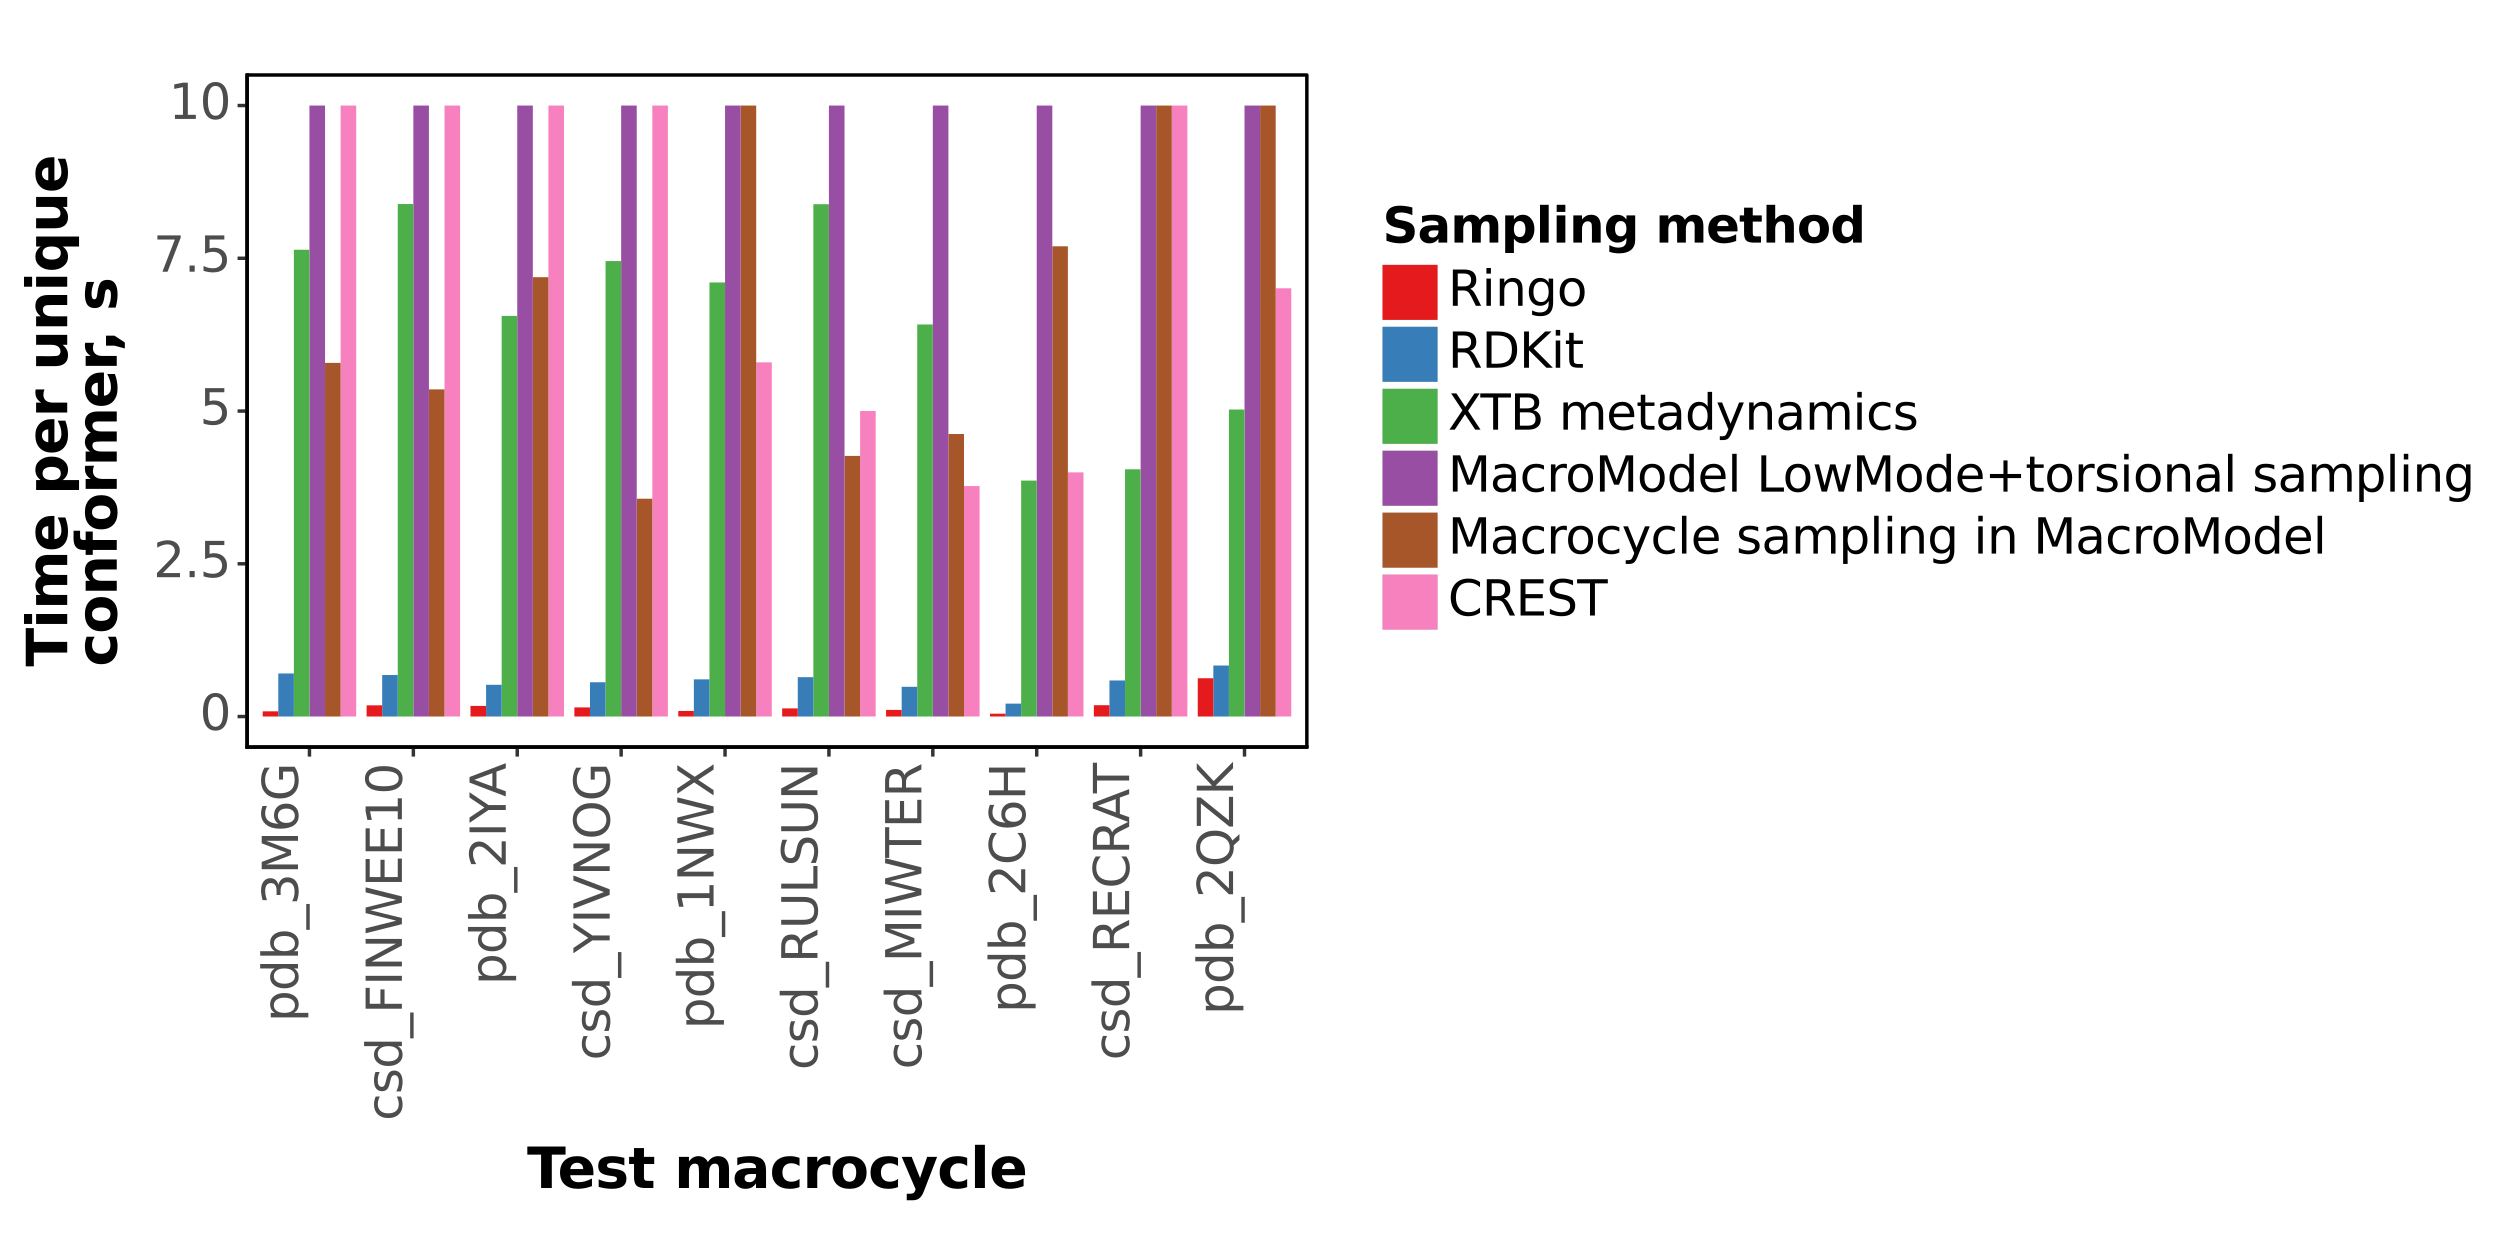 <?xml version="1.0" encoding="utf-8" standalone="no"?>
<!DOCTYPE svg PUBLIC "-//W3C//DTD SVG 1.1//EN"
  "http://www.w3.org/Graphics/SVG/1.1/DTD/svg11.dtd">
<svg xmlns:xlink="http://www.w3.org/1999/xlink" width="720pt" height="360pt" viewBox="0 0 720 360" xmlns="http://www.w3.org/2000/svg" version="1.1">
 <rect x="0" y="0" width="720" height="360" fill="#808080" stroke="none"/>
 <defs>
  <style type="text/css">*{stroke-linejoin: round; stroke-linecap: butt}</style>
 </defs>
 <g id="figure_1">
  <g id="patch_1">
   <path d="M 0 360 
L 720 360 
L 720 0 
L 0 0 
z
" style="fill: #ffffff; stroke: #ffffff; stroke-linejoin: miter"/>
  </g>
  <g id="axes_1">
   <g id="patch_2">
    <path d="M 71.169 215.155 
L 376.374 215.155 
L 376.374 21.6 
L 71.169 21.6 
z
" style="fill: #ffffff; stroke: #000000; stroke-linejoin: miter"/>
   </g>
   <g id="matplotlib.axis_1">
    <g id="xtick_1">
     <g id="line2d_1">
      <path d="M 89.122 215.155 
" style="fill: none; stroke: #000000; stroke-width: 1.5"/>
      <defs>
       <path id="mc07965f8c6" d="M 0 0 
L 0 2.75 
" style="stroke: #333333"/>
      </defs>
      <g>
       <use xlink:href="#mc07965f8c6" x="89.122" y="215.155" style="stroke: #333333"/>
      </g>
     </g>
     <g id="text_1">
      <!-- pdb_3M6G -->
      <g style="fill: #4d4d4d" transform="translate(85.821 294.311) rotate(-90) scale(0.14 -0.14)">
       <defs>
        <path id="DejaVuSans-70" d="M 1159 525 
L 1159 -1331 
L 581 -1331 
L 581 3500 
L 1159 3500 
L 1159 2969 
Q 1341 3281 1617 3432 
Q 1894 3584 2278 3584 
Q 2916 3584 3314 3078 
Q 3713 2572 3713 1747 
Q 3713 922 3314 415 
Q 2916 -91 2278 -91 
Q 1894 -91 1617 61 
Q 1341 213 1159 525 
z
M 3116 1747 
Q 3116 2381 2855 2742 
Q 2594 3103 2138 3103 
Q 1681 3103 1420 2742 
Q 1159 2381 1159 1747 
Q 1159 1113 1420 752 
Q 1681 391 2138 391 
Q 2594 391 2855 752 
Q 3116 1113 3116 1747 
z
" transform="scale(0.016)"/>
        <path id="DejaVuSans-64" d="M 2906 2969 
L 2906 4863 
L 3481 4863 
L 3481 0 
L 2906 0 
L 2906 525 
Q 2725 213 2448 61 
Q 2172 -91 1784 -91 
Q 1150 -91 751 415 
Q 353 922 353 1747 
Q 353 2572 751 3078 
Q 1150 3584 1784 3584 
Q 2172 3584 2448 3432 
Q 2725 3281 2906 2969 
z
M 947 1747 
Q 947 1113 1208 752 
Q 1469 391 1925 391 
Q 2381 391 2643 752 
Q 2906 1113 2906 1747 
Q 2906 2381 2643 2742 
Q 2381 3103 1925 3103 
Q 1469 3103 1208 2742 
Q 947 2381 947 1747 
z
" transform="scale(0.016)"/>
        <path id="DejaVuSans-62" d="M 3116 1747 
Q 3116 2381 2855 2742 
Q 2594 3103 2138 3103 
Q 1681 3103 1420 2742 
Q 1159 2381 1159 1747 
Q 1159 1113 1420 752 
Q 1681 391 2138 391 
Q 2594 391 2855 752 
Q 3116 1113 3116 1747 
z
M 1159 2969 
Q 1341 3281 1617 3432 
Q 1894 3584 2278 3584 
Q 2916 3584 3314 3078 
Q 3713 2572 3713 1747 
Q 3713 922 3314 415 
Q 2916 -91 2278 -91 
Q 1894 -91 1617 61 
Q 1341 213 1159 525 
L 1159 0 
L 581 0 
L 581 4863 
L 1159 4863 
L 1159 2969 
z
" transform="scale(0.016)"/>
        <path id="DejaVuSans-5f" d="M 3263 -1063 
L 3263 -1509 
L -63 -1509 
L -63 -1063 
L 3263 -1063 
z
" transform="scale(0.016)"/>
        <path id="DejaVuSans-33" d="M 2597 2516 
Q 3050 2419 3304 2112 
Q 3559 1806 3559 1356 
Q 3559 666 3084 287 
Q 2609 -91 1734 -91 
Q 1441 -91 1130 -33 
Q 819 25 488 141 
L 488 750 
Q 750 597 1062 519 
Q 1375 441 1716 441 
Q 2309 441 2620 675 
Q 2931 909 2931 1356 
Q 2931 1769 2642 2001 
Q 2353 2234 1838 2234 
L 1294 2234 
L 1294 2753 
L 1863 2753 
Q 2328 2753 2575 2939 
Q 2822 3125 2822 3475 
Q 2822 3834 2567 4026 
Q 2313 4219 1838 4219 
Q 1578 4219 1281 4162 
Q 984 4106 628 3988 
L 628 4550 
Q 988 4650 1302 4700 
Q 1616 4750 1894 4750 
Q 2613 4750 3031 4423 
Q 3450 4097 3450 3541 
Q 3450 3153 3228 2886 
Q 3006 2619 2597 2516 
z
" transform="scale(0.016)"/>
        <path id="DejaVuSans-4d" d="M 628 4666 
L 1569 4666 
L 2759 1491 
L 3956 4666 
L 4897 4666 
L 4897 0 
L 4281 0 
L 4281 4097 
L 3078 897 
L 2444 897 
L 1241 4097 
L 1241 0 
L 628 0 
L 628 4666 
z
" transform="scale(0.016)"/>
        <path id="DejaVuSans-36" d="M 2113 2584 
Q 1688 2584 1439 2293 
Q 1191 2003 1191 1497 
Q 1191 994 1439 701 
Q 1688 409 2113 409 
Q 2538 409 2786 701 
Q 3034 994 3034 1497 
Q 3034 2003 2786 2293 
Q 2538 2584 2113 2584 
z
M 3366 4563 
L 3366 3988 
Q 3128 4100 2886 4159 
Q 2644 4219 2406 4219 
Q 1781 4219 1451 3797 
Q 1122 3375 1075 2522 
Q 1259 2794 1537 2939 
Q 1816 3084 2150 3084 
Q 2853 3084 3261 2657 
Q 3669 2231 3669 1497 
Q 3669 778 3244 343 
Q 2819 -91 2113 -91 
Q 1303 -91 875 529 
Q 447 1150 447 2328 
Q 447 3434 972 4092 
Q 1497 4750 2381 4750 
Q 2619 4750 2861 4703 
Q 3103 4656 3366 4563 
z
" transform="scale(0.016)"/>
        <path id="DejaVuSans-47" d="M 3809 666 
L 3809 1919 
L 2778 1919 
L 2778 2438 
L 4434 2438 
L 4434 434 
Q 4069 175 3628 42 
Q 3188 -91 2688 -91 
Q 1594 -91 976 548 
Q 359 1188 359 2328 
Q 359 3472 976 4111 
Q 1594 4750 2688 4750 
Q 3144 4750 3555 4637 
Q 3966 4525 4313 4306 
L 4313 3634 
Q 3963 3931 3569 4081 
Q 3175 4231 2741 4231 
Q 1884 4231 1454 3753 
Q 1025 3275 1025 2328 
Q 1025 1384 1454 906 
Q 1884 428 2741 428 
Q 3075 428 3337 486 
Q 3600 544 3809 666 
z
" transform="scale(0.016)"/>
       </defs>
       <use xlink:href="#DejaVuSans-70"/>
       <use xlink:href="#DejaVuSans-64" x="63.477"/>
       <use xlink:href="#DejaVuSans-62" x="126.953"/>
       <use xlink:href="#DejaVuSans-5f" x="190.43"/>
       <use xlink:href="#DejaVuSans-33" x="240.43"/>
       <use xlink:href="#DejaVuSans-4d" x="304.053"/>
       <use xlink:href="#DejaVuSans-36" x="390.332"/>
       <use xlink:href="#DejaVuSans-47" x="453.955"/>
      </g>
     </g>
    </g>
    <g id="xtick_2">
     <g id="line2d_2">
      <path d="M 119.044 215.155 
" style="fill: none; stroke: #000000; stroke-width: 1.5"/>
      <g>
       <use xlink:href="#mc07965f8c6" x="119.044" y="215.155" style="stroke: #333333"/>
      </g>
     </g>
     <g id="text_2">
      <!-- csd_FINWEE10 -->
      <g style="fill: #4d4d4d" transform="translate(115.743 322.79) rotate(-90) scale(0.14 -0.14)">
       <defs>
        <path id="DejaVuSans-63" d="M 3122 3366 
L 3122 2828 
Q 2878 2963 2633 3030 
Q 2388 3097 2138 3097 
Q 1578 3097 1268 2742 
Q 959 2388 959 1747 
Q 959 1106 1268 751 
Q 1578 397 2138 397 
Q 2388 397 2633 464 
Q 2878 531 3122 666 
L 3122 134 
Q 2881 22 2623 -34 
Q 2366 -91 2075 -91 
Q 1284 -91 818 406 
Q 353 903 353 1747 
Q 353 2603 823 3093 
Q 1294 3584 2113 3584 
Q 2378 3584 2631 3529 
Q 2884 3475 3122 3366 
z
" transform="scale(0.016)"/>
        <path id="DejaVuSans-73" d="M 2834 3397 
L 2834 2853 
Q 2591 2978 2328 3040 
Q 2066 3103 1784 3103 
Q 1356 3103 1142 2972 
Q 928 2841 928 2578 
Q 928 2378 1081 2264 
Q 1234 2150 1697 2047 
L 1894 2003 
Q 2506 1872 2764 1633 
Q 3022 1394 3022 966 
Q 3022 478 2636 193 
Q 2250 -91 1575 -91 
Q 1294 -91 989 -36 
Q 684 19 347 128 
L 347 722 
Q 666 556 975 473 
Q 1284 391 1588 391 
Q 1994 391 2212 530 
Q 2431 669 2431 922 
Q 2431 1156 2273 1281 
Q 2116 1406 1581 1522 
L 1381 1569 
Q 847 1681 609 1914 
Q 372 2147 372 2553 
Q 372 3047 722 3315 
Q 1072 3584 1716 3584 
Q 2034 3584 2315 3537 
Q 2597 3491 2834 3397 
z
" transform="scale(0.016)"/>
        <path id="DejaVuSans-46" d="M 628 4666 
L 3309 4666 
L 3309 4134 
L 1259 4134 
L 1259 2759 
L 3109 2759 
L 3109 2228 
L 1259 2228 
L 1259 0 
L 628 0 
L 628 4666 
z
" transform="scale(0.016)"/>
        <path id="DejaVuSans-49" d="M 628 4666 
L 1259 4666 
L 1259 0 
L 628 0 
L 628 4666 
z
" transform="scale(0.016)"/>
        <path id="DejaVuSans-4e" d="M 628 4666 
L 1478 4666 
L 3547 763 
L 3547 4666 
L 4159 4666 
L 4159 0 
L 3309 0 
L 1241 3903 
L 1241 0 
L 628 0 
L 628 4666 
z
" transform="scale(0.016)"/>
        <path id="DejaVuSans-57" d="M 213 4666 
L 850 4666 
L 1831 722 
L 2809 4666 
L 3519 4666 
L 4500 722 
L 5478 4666 
L 6119 4666 
L 4947 0 
L 4153 0 
L 3169 4050 
L 2175 0 
L 1381 0 
L 213 4666 
z
" transform="scale(0.016)"/>
        <path id="DejaVuSans-45" d="M 628 4666 
L 3578 4666 
L 3578 4134 
L 1259 4134 
L 1259 2753 
L 3481 2753 
L 3481 2222 
L 1259 2222 
L 1259 531 
L 3634 531 
L 3634 0 
L 628 0 
L 628 4666 
z
" transform="scale(0.016)"/>
        <path id="DejaVuSans-31" d="M 794 531 
L 1825 531 
L 1825 4091 
L 703 3866 
L 703 4441 
L 1819 4666 
L 2450 4666 
L 2450 531 
L 3481 531 
L 3481 0 
L 794 0 
L 794 531 
z
" transform="scale(0.016)"/>
        <path id="DejaVuSans-30" d="M 2034 4250 
Q 1547 4250 1301 3770 
Q 1056 3291 1056 2328 
Q 1056 1369 1301 889 
Q 1547 409 2034 409 
Q 2525 409 2770 889 
Q 3016 1369 3016 2328 
Q 3016 3291 2770 3770 
Q 2525 4250 2034 4250 
z
M 2034 4750 
Q 2819 4750 3233 4129 
Q 3647 3509 3647 2328 
Q 3647 1150 3233 529 
Q 2819 -91 2034 -91 
Q 1250 -91 836 529 
Q 422 1150 422 2328 
Q 422 3509 836 4129 
Q 1250 4750 2034 4750 
z
" transform="scale(0.016)"/>
       </defs>
       <use xlink:href="#DejaVuSans-63"/>
       <use xlink:href="#DejaVuSans-73" x="54.98"/>
       <use xlink:href="#DejaVuSans-64" x="107.08"/>
       <use xlink:href="#DejaVuSans-5f" x="170.557"/>
       <use xlink:href="#DejaVuSans-46" x="220.557"/>
       <use xlink:href="#DejaVuSans-49" x="278.076"/>
       <use xlink:href="#DejaVuSans-4e" x="307.568"/>
       <use xlink:href="#DejaVuSans-57" x="382.373"/>
       <use xlink:href="#DejaVuSans-45" x="481.25"/>
       <use xlink:href="#DejaVuSans-45" x="544.434"/>
       <use xlink:href="#DejaVuSans-31" x="607.617"/>
       <use xlink:href="#DejaVuSans-30" x="671.24"/>
      </g>
     </g>
    </g>
    <g id="xtick_3">
     <g id="line2d_3">
      <path d="M 148.966 215.155 
" style="fill: none; stroke: #000000; stroke-width: 1.5"/>
      <g>
       <use xlink:href="#mc07965f8c6" x="148.966" y="215.155" style="stroke: #333333"/>
      </g>
     </g>
     <g id="text_3">
      <!-- pdb_2IYA -->
      <g style="fill: #4d4d4d" transform="translate(145.665 283.649) rotate(-90) scale(0.14 -0.14)">
       <defs>
        <path id="DejaVuSans-32" d="M 1228 531 
L 3431 531 
L 3431 0 
L 469 0 
L 469 531 
Q 828 903 1448 1529 
Q 2069 2156 2228 2338 
Q 2531 2678 2651 2914 
Q 2772 3150 2772 3378 
Q 2772 3750 2511 3984 
Q 2250 4219 1831 4219 
Q 1534 4219 1204 4116 
Q 875 4013 500 3803 
L 500 4441 
Q 881 4594 1212 4672 
Q 1544 4750 1819 4750 
Q 2544 4750 2975 4387 
Q 3406 4025 3406 3419 
Q 3406 3131 3298 2873 
Q 3191 2616 2906 2266 
Q 2828 2175 2409 1742 
Q 1991 1309 1228 531 
z
" transform="scale(0.016)"/>
        <path id="DejaVuSans-59" d="M -13 4666 
L 666 4666 
L 1959 2747 
L 3244 4666 
L 3922 4666 
L 2272 2222 
L 2272 0 
L 1638 0 
L 1638 2222 
L -13 4666 
z
" transform="scale(0.016)"/>
        <path id="DejaVuSans-41" d="M 2188 4044 
L 1331 1722 
L 3047 1722 
L 2188 4044 
z
M 1831 4666 
L 2547 4666 
L 4325 0 
L 3669 0 
L 3244 1197 
L 1141 1197 
L 716 0 
L 50 0 
L 1831 4666 
z
" transform="scale(0.016)"/>
       </defs>
       <use xlink:href="#DejaVuSans-70"/>
       <use xlink:href="#DejaVuSans-64" x="63.477"/>
       <use xlink:href="#DejaVuSans-62" x="126.953"/>
       <use xlink:href="#DejaVuSans-5f" x="190.43"/>
       <use xlink:href="#DejaVuSans-32" x="240.43"/>
       <use xlink:href="#DejaVuSans-49" x="304.053"/>
       <use xlink:href="#DejaVuSans-59" x="333.545"/>
       <use xlink:href="#DejaVuSans-41" x="386.879"/>
      </g>
     </g>
    </g>
    <g id="xtick_4">
     <g id="line2d_4">
      <path d="M 178.888 215.155 
" style="fill: none; stroke: #000000; stroke-width: 1.5"/>
      <g>
       <use xlink:href="#mc07965f8c6" x="178.888" y="215.155" style="stroke: #333333"/>
      </g>
     </g>
     <g id="text_4">
      <!-- csd_YIVNOG -->
      <g style="fill: #4d4d4d" transform="translate(175.587 305.384) rotate(-90) scale(0.14 -0.14)">
       <defs>
        <path id="DejaVuSans-56" d="M 1831 0 
L 50 4666 
L 709 4666 
L 2188 738 
L 3669 4666 
L 4325 4666 
L 2547 0 
L 1831 0 
z
" transform="scale(0.016)"/>
        <path id="DejaVuSans-4f" d="M 2522 4238 
Q 1834 4238 1429 3725 
Q 1025 3213 1025 2328 
Q 1025 1447 1429 934 
Q 1834 422 2522 422 
Q 3209 422 3611 934 
Q 4013 1447 4013 2328 
Q 4013 3213 3611 3725 
Q 3209 4238 2522 4238 
z
M 2522 4750 
Q 3503 4750 4090 4092 
Q 4678 3434 4678 2328 
Q 4678 1225 4090 567 
Q 3503 -91 2522 -91 
Q 1538 -91 948 565 
Q 359 1222 359 2328 
Q 359 3434 948 4092 
Q 1538 4750 2522 4750 
z
" transform="scale(0.016)"/>
       </defs>
       <use xlink:href="#DejaVuSans-63"/>
       <use xlink:href="#DejaVuSans-73" x="54.98"/>
       <use xlink:href="#DejaVuSans-64" x="107.08"/>
       <use xlink:href="#DejaVuSans-5f" x="170.557"/>
       <use xlink:href="#DejaVuSans-59" x="220.557"/>
       <use xlink:href="#DejaVuSans-49" x="281.641"/>
       <use xlink:href="#DejaVuSans-56" x="311.133"/>
       <use xlink:href="#DejaVuSans-4e" x="379.541"/>
       <use xlink:href="#DejaVuSans-4f" x="454.346"/>
       <use xlink:href="#DejaVuSans-47" x="533.057"/>
      </g>
     </g>
    </g>
    <g id="xtick_5">
     <g id="line2d_5">
      <path d="M 208.81 215.155 
" style="fill: none; stroke: #000000; stroke-width: 1.5"/>
      <g>
       <use xlink:href="#mc07965f8c6" x="208.81" y="215.155" style="stroke: #333333"/>
      </g>
     </g>
     <g id="text_5">
      <!-- pdb_1NWX -->
      <g style="fill: #4d4d4d" transform="translate(205.509 296.382) rotate(-90) scale(0.14 -0.14)">
       <defs>
        <path id="DejaVuSans-58" d="M 403 4666 
L 1081 4666 
L 2241 2931 
L 3406 4666 
L 4084 4666 
L 2584 2425 
L 4184 0 
L 3506 0 
L 2194 1984 
L 872 0 
L 191 0 
L 1856 2491 
L 403 4666 
z
" transform="scale(0.016)"/>
       </defs>
       <use xlink:href="#DejaVuSans-70"/>
       <use xlink:href="#DejaVuSans-64" x="63.477"/>
       <use xlink:href="#DejaVuSans-62" x="126.953"/>
       <use xlink:href="#DejaVuSans-5f" x="190.43"/>
       <use xlink:href="#DejaVuSans-31" x="240.43"/>
       <use xlink:href="#DejaVuSans-4e" x="304.053"/>
       <use xlink:href="#DejaVuSans-57" x="378.857"/>
       <use xlink:href="#DejaVuSans-58" x="477.734"/>
      </g>
     </g>
    </g>
    <g id="xtick_6">
     <g id="line2d_6">
      <path d="M 238.732 215.155 
" style="fill: none; stroke: #000000; stroke-width: 1.5"/>
      <g>
       <use xlink:href="#mc07965f8c6" x="238.732" y="215.155" style="stroke: #333333"/>
      </g>
     </g>
     <g id="text_6">
      <!-- csd_RULSUN -->
      <g style="fill: #4d4d4d" transform="translate(235.431 308.167) rotate(-90) scale(0.14 -0.14)">
       <defs>
        <path id="DejaVuSans-52" d="M 2841 2188 
Q 3044 2119 3236 1894 
Q 3428 1669 3622 1275 
L 4263 0 
L 3584 0 
L 2988 1197 
Q 2756 1666 2539 1819 
Q 2322 1972 1947 1972 
L 1259 1972 
L 1259 0 
L 628 0 
L 628 4666 
L 2053 4666 
Q 2853 4666 3247 4331 
Q 3641 3997 3641 3322 
Q 3641 2881 3436 2590 
Q 3231 2300 2841 2188 
z
M 1259 4147 
L 1259 2491 
L 2053 2491 
Q 2509 2491 2742 2702 
Q 2975 2913 2975 3322 
Q 2975 3731 2742 3939 
Q 2509 4147 2053 4147 
L 1259 4147 
z
" transform="scale(0.016)"/>
        <path id="DejaVuSans-55" d="M 556 4666 
L 1191 4666 
L 1191 1831 
Q 1191 1081 1462 751 
Q 1734 422 2344 422 
Q 2950 422 3222 751 
Q 3494 1081 3494 1831 
L 3494 4666 
L 4128 4666 
L 4128 1753 
Q 4128 841 3676 375 
Q 3225 -91 2344 -91 
Q 1459 -91 1007 375 
Q 556 841 556 1753 
L 556 4666 
z
" transform="scale(0.016)"/>
        <path id="DejaVuSans-4c" d="M 628 4666 
L 1259 4666 
L 1259 531 
L 3531 531 
L 3531 0 
L 628 0 
L 628 4666 
z
" transform="scale(0.016)"/>
        <path id="DejaVuSans-53" d="M 3425 4513 
L 3425 3897 
Q 3066 4069 2747 4153 
Q 2428 4238 2131 4238 
Q 1616 4238 1336 4038 
Q 1056 3838 1056 3469 
Q 1056 3159 1242 3001 
Q 1428 2844 1947 2747 
L 2328 2669 
Q 3034 2534 3370 2195 
Q 3706 1856 3706 1288 
Q 3706 609 3251 259 
Q 2797 -91 1919 -91 
Q 1588 -91 1214 -16 
Q 841 59 441 206 
L 441 856 
Q 825 641 1194 531 
Q 1563 422 1919 422 
Q 2459 422 2753 634 
Q 3047 847 3047 1241 
Q 3047 1584 2836 1778 
Q 2625 1972 2144 2069 
L 1759 2144 
Q 1053 2284 737 2584 
Q 422 2884 422 3419 
Q 422 4038 858 4394 
Q 1294 4750 2059 4750 
Q 2388 4750 2728 4690 
Q 3069 4631 3425 4513 
z
" transform="scale(0.016)"/>
       </defs>
       <use xlink:href="#DejaVuSans-63"/>
       <use xlink:href="#DejaVuSans-73" x="54.98"/>
       <use xlink:href="#DejaVuSans-64" x="107.08"/>
       <use xlink:href="#DejaVuSans-5f" x="170.557"/>
       <use xlink:href="#DejaVuSans-52" x="220.557"/>
       <use xlink:href="#DejaVuSans-55" x="290.039"/>
       <use xlink:href="#DejaVuSans-4c" x="363.232"/>
       <use xlink:href="#DejaVuSans-53" x="418.945"/>
       <use xlink:href="#DejaVuSans-55" x="482.422"/>
       <use xlink:href="#DejaVuSans-4e" x="555.615"/>
      </g>
     </g>
    </g>
    <g id="xtick_7">
     <g id="line2d_7">
      <path d="M 268.654 215.155 
" style="fill: none; stroke: #000000; stroke-width: 1.5"/>
      <g>
       <use xlink:href="#mc07965f8c6" x="268.654" y="215.155" style="stroke: #333333"/>
      </g>
     </g>
     <g id="text_7">
      <!-- csd_MIWTER -->
      <g style="fill: #4d4d4d" transform="translate(265.354 307.961) rotate(-90) scale(0.14 -0.14)">
       <defs>
        <path id="DejaVuSans-54" d="M -19 4666 
L 3928 4666 
L 3928 4134 
L 2272 4134 
L 2272 0 
L 1638 0 
L 1638 4134 
L -19 4134 
L -19 4666 
z
" transform="scale(0.016)"/>
       </defs>
       <use xlink:href="#DejaVuSans-63"/>
       <use xlink:href="#DejaVuSans-73" x="54.98"/>
       <use xlink:href="#DejaVuSans-64" x="107.08"/>
       <use xlink:href="#DejaVuSans-5f" x="170.557"/>
       <use xlink:href="#DejaVuSans-4d" x="220.557"/>
       <use xlink:href="#DejaVuSans-49" x="306.836"/>
       <use xlink:href="#DejaVuSans-57" x="336.328"/>
       <use xlink:href="#DejaVuSans-54" x="435.205"/>
       <use xlink:href="#DejaVuSans-45" x="496.289"/>
       <use xlink:href="#DejaVuSans-52" x="559.473"/>
      </g>
     </g>
    </g>
    <g id="xtick_8">
     <g id="line2d_8">
      <path d="M 298.577 215.155 
" style="fill: none; stroke: #000000; stroke-width: 1.5"/>
      <g>
       <use xlink:href="#mc07965f8c6" x="298.577" y="215.155" style="stroke: #333333"/>
      </g>
     </g>
     <g id="text_8">
      <!-- pdb_2C6H -->
      <g style="fill: #4d4d4d" transform="translate(295.276 291.688) rotate(-90) scale(0.14 -0.14)">
       <defs>
        <path id="DejaVuSans-43" d="M 4122 4306 
L 4122 3641 
Q 3803 3938 3442 4084 
Q 3081 4231 2675 4231 
Q 1875 4231 1450 3742 
Q 1025 3253 1025 2328 
Q 1025 1406 1450 917 
Q 1875 428 2675 428 
Q 3081 428 3442 575 
Q 3803 722 4122 1019 
L 4122 359 
Q 3791 134 3420 21 
Q 3050 -91 2638 -91 
Q 1578 -91 968 557 
Q 359 1206 359 2328 
Q 359 3453 968 4101 
Q 1578 4750 2638 4750 
Q 3056 4750 3426 4639 
Q 3797 4528 4122 4306 
z
" transform="scale(0.016)"/>
        <path id="DejaVuSans-48" d="M 628 4666 
L 1259 4666 
L 1259 2753 
L 3553 2753 
L 3553 4666 
L 4184 4666 
L 4184 0 
L 3553 0 
L 3553 2222 
L 1259 2222 
L 1259 0 
L 628 0 
L 628 4666 
z
" transform="scale(0.016)"/>
       </defs>
       <use xlink:href="#DejaVuSans-70"/>
       <use xlink:href="#DejaVuSans-64" x="63.477"/>
       <use xlink:href="#DejaVuSans-62" x="126.953"/>
       <use xlink:href="#DejaVuSans-5f" x="190.43"/>
       <use xlink:href="#DejaVuSans-32" x="240.43"/>
       <use xlink:href="#DejaVuSans-43" x="304.053"/>
       <use xlink:href="#DejaVuSans-36" x="373.877"/>
       <use xlink:href="#DejaVuSans-48" x="437.5"/>
      </g>
     </g>
    </g>
    <g id="xtick_9">
     <g id="line2d_9">
      <path d="M 328.499 215.155 
" style="fill: none; stroke: #000000; stroke-width: 1.5"/>
      <g>
       <use xlink:href="#mc07965f8c6" x="328.499" y="215.155" style="stroke: #333333"/>
      </g>
     </g>
     <g id="text_9">
      <!-- csd_RECRAT -->
      <g style="fill: #4d4d4d" transform="translate(325.198 305.345) rotate(-90) scale(0.14 -0.14)">
       <use xlink:href="#DejaVuSans-63"/>
       <use xlink:href="#DejaVuSans-73" x="54.98"/>
       <use xlink:href="#DejaVuSans-64" x="107.08"/>
       <use xlink:href="#DejaVuSans-5f" x="170.557"/>
       <use xlink:href="#DejaVuSans-52" x="220.557"/>
       <use xlink:href="#DejaVuSans-45" x="290.039"/>
       <use xlink:href="#DejaVuSans-43" x="353.223"/>
       <use xlink:href="#DejaVuSans-52" x="423.047"/>
       <use xlink:href="#DejaVuSans-41" x="488.529"/>
       <use xlink:href="#DejaVuSans-54" x="549.188"/>
      </g>
     </g>
    </g>
    <g id="xtick_10">
     <g id="line2d_10">
      <path d="M 358.421 215.155 
" style="fill: none; stroke: #000000; stroke-width: 1.5"/>
      <g>
       <use xlink:href="#mc07965f8c6" x="358.421" y="215.155" style="stroke: #333333"/>
      </g>
     </g>
     <g id="text_10">
      <!-- pdb_2QZK -->
      <g style="fill: #4d4d4d" transform="translate(355.12 292.268) rotate(-90) scale(0.14 -0.14)">
       <defs>
        <path id="DejaVuSans-51" d="M 2522 4238 
Q 1834 4238 1429 3725 
Q 1025 3213 1025 2328 
Q 1025 1447 1429 934 
Q 1834 422 2522 422 
Q 3209 422 3611 934 
Q 4013 1447 4013 2328 
Q 4013 3213 3611 3725 
Q 3209 4238 2522 4238 
z
M 3406 84 
L 4238 -825 
L 3475 -825 
L 2784 -78 
Q 2681 -84 2626 -87 
Q 2572 -91 2522 -91 
Q 1538 -91 948 567 
Q 359 1225 359 2328 
Q 359 3434 948 4092 
Q 1538 4750 2522 4750 
Q 3503 4750 4090 4092 
Q 4678 3434 4678 2328 
Q 4678 1516 4351 937 
Q 4025 359 3406 84 
z
" transform="scale(0.016)"/>
        <path id="DejaVuSans-5a" d="M 359 4666 
L 4025 4666 
L 4025 4184 
L 1075 531 
L 4097 531 
L 4097 0 
L 288 0 
L 288 481 
L 3238 4134 
L 359 4134 
L 359 4666 
z
" transform="scale(0.016)"/>
        <path id="DejaVuSans-4b" d="M 628 4666 
L 1259 4666 
L 1259 2694 
L 3353 4666 
L 4166 4666 
L 1850 2491 
L 4331 0 
L 3500 0 
L 1259 2247 
L 1259 0 
L 628 0 
L 628 4666 
z
" transform="scale(0.016)"/>
       </defs>
       <use xlink:href="#DejaVuSans-70"/>
       <use xlink:href="#DejaVuSans-64" x="63.477"/>
       <use xlink:href="#DejaVuSans-62" x="126.953"/>
       <use xlink:href="#DejaVuSans-5f" x="190.43"/>
       <use xlink:href="#DejaVuSans-32" x="240.43"/>
       <use xlink:href="#DejaVuSans-51" x="304.053"/>
       <use xlink:href="#DejaVuSans-5a" x="382.764"/>
       <use xlink:href="#DejaVuSans-4b" x="451.27"/>
      </g>
     </g>
    </g>
   </g>
   <g id="matplotlib.axis_2">
    <g id="ytick_1">
     <g id="line2d_11">
      <path d="M 71.169 206.357 
" style="fill: none; stroke: #000000; stroke-width: 1.5"/>
      <defs>
       <path id="m176afbfdd6" d="M 0 0 
L -2.75 0 
" style="stroke: #333333"/>
      </defs>
      <g>
       <use xlink:href="#m176afbfdd6" x="71.169" y="206.357" style="stroke: #333333"/>
      </g>
     </g>
     <g id="text_11">
      <!-- 0 -->
      <g style="fill: #4d4d4d" transform="translate(57.511 210.22) scale(0.14 -0.14)">
       <use xlink:href="#DejaVuSans-30"/>
      </g>
     </g>
    </g>
    <g id="ytick_2">
     <g id="line2d_12">
      <path d="M 71.169 162.368 
" style="fill: none; stroke: #000000; stroke-width: 1.5"/>
      <g>
       <use xlink:href="#m176afbfdd6" x="71.169" y="162.368" style="stroke: #333333"/>
      </g>
     </g>
     <g id="text_12">
      <!-- 2.5 -->
      <g style="fill: #4d4d4d" transform="translate(44.154 166.231) scale(0.14 -0.14)">
       <defs>
        <path id="DejaVuSans-2e" d="M 684 794 
L 1344 794 
L 1344 0 
L 684 0 
L 684 794 
z
" transform="scale(0.016)"/>
        <path id="DejaVuSans-35" d="M 691 4666 
L 3169 4666 
L 3169 4134 
L 1269 4134 
L 1269 2991 
Q 1406 3038 1543 3061 
Q 1681 3084 1819 3084 
Q 2600 3084 3056 2656 
Q 3513 2228 3513 1497 
Q 3513 744 3044 326 
Q 2575 -91 1722 -91 
Q 1428 -91 1123 -41 
Q 819 9 494 109 
L 494 744 
Q 775 591 1075 516 
Q 1375 441 1709 441 
Q 2250 441 2565 725 
Q 2881 1009 2881 1497 
Q 2881 1984 2565 2268 
Q 2250 2553 1709 2553 
Q 1456 2553 1204 2497 
Q 953 2441 691 2322 
L 691 4666 
z
" transform="scale(0.016)"/>
       </defs>
       <use xlink:href="#DejaVuSans-32"/>
       <use xlink:href="#DejaVuSans-2e" x="63.623"/>
       <use xlink:href="#DejaVuSans-35" x="95.41"/>
      </g>
     </g>
    </g>
    <g id="ytick_3">
     <g id="line2d_13">
      <path d="M 71.169 118.378 
" style="fill: none; stroke: #000000; stroke-width: 1.5"/>
      <g>
       <use xlink:href="#m176afbfdd6" x="71.169" y="118.378" style="stroke: #333333"/>
      </g>
     </g>
     <g id="text_13">
      <!-- 5 -->
      <g style="fill: #4d4d4d" transform="translate(57.511 122.241) scale(0.14 -0.14)">
       <use xlink:href="#DejaVuSans-35"/>
      </g>
     </g>
    </g>
    <g id="ytick_4">
     <g id="line2d_14">
      <path d="M 71.169 74.388 
" style="fill: none; stroke: #000000; stroke-width: 1.5"/>
      <g>
       <use xlink:href="#m176afbfdd6" x="71.169" y="74.388" style="stroke: #333333"/>
      </g>
     </g>
     <g id="text_14">
      <!-- 7.5 -->
      <g style="fill: #4d4d4d" transform="translate(44.154 78.251) scale(0.14 -0.14)">
       <defs>
        <path id="DejaVuSans-37" d="M 525 4666 
L 3525 4666 
L 3525 4397 
L 1831 0 
L 1172 0 
L 2766 4134 
L 525 4134 
L 525 4666 
z
" transform="scale(0.016)"/>
       </defs>
       <use xlink:href="#DejaVuSans-37"/>
       <use xlink:href="#DejaVuSans-2e" x="63.623"/>
       <use xlink:href="#DejaVuSans-35" x="95.41"/>
      </g>
     </g>
    </g>
    <g id="ytick_5">
     <g id="line2d_15">
      <path d="M 71.169 30.398 
" style="fill: none; stroke: #000000; stroke-width: 1.5"/>
      <g>
       <use xlink:href="#m176afbfdd6" x="71.169" y="30.398" style="stroke: #333333"/>
      </g>
     </g>
     <g id="text_15">
      <!-- 10 -->
      <g style="fill: #4d4d4d" transform="translate(48.604 34.261) scale(0.14 -0.14)">
       <use xlink:href="#DejaVuSans-31"/>
       <use xlink:href="#DejaVuSans-30" x="63.623"/>
      </g>
     </g>
    </g>
    <g id="ytick_6"/>
    <g id="ytick_7"/>
    <g id="ytick_8"/>
    <g id="ytick_9"/>
   </g>
   <g id="PolyCollection_1">
    <path d="M 98.099 206.357 
L 98.099 30.398 
L 102.587 30.398 
L 102.587 206.357 
z
" clip-path="url(#p0ce5695a8d)" style="fill: #f781bf"/>
    <path d="M 93.61 206.357 
L 93.61 104.512 
L 98.099 104.512 
L 98.099 206.357 
z
" clip-path="url(#p0ce5695a8d)" style="fill: #a65628"/>
    <path d="M 89.122 206.357 
L 89.122 30.398 
L 93.61 30.398 
L 93.61 206.357 
z
" clip-path="url(#p0ce5695a8d)" style="fill: #984ea3"/>
    <path d="M 84.634 206.357 
L 84.634 71.928 
L 89.122 71.928 
L 89.122 206.357 
z
" clip-path="url(#p0ce5695a8d)" style="fill: #4daf4a"/>
    <path d="M 80.145 206.357 
L 80.145 193.958 
L 84.634 193.958 
L 84.634 206.357 
z
" clip-path="url(#p0ce5695a8d)" style="fill: #377eb8"/>
    <path d="M 75.657 206.357 
L 75.657 204.863 
L 80.145 204.863 
L 80.145 206.357 
z
" clip-path="url(#p0ce5695a8d)" style="fill: #e41a1c"/>
    <path d="M 128.021 206.357 
L 128.021 30.398 
L 132.509 30.398 
L 132.509 206.357 
z
" clip-path="url(#p0ce5695a8d)" style="fill: #f781bf"/>
    <path d="M 123.532 206.357 
L 123.532 112.14 
L 128.021 112.14 
L 128.021 206.357 
z
" clip-path="url(#p0ce5695a8d)" style="fill: #a65628"/>
    <path d="M 119.044 206.357 
L 119.044 30.398 
L 123.532 30.398 
L 123.532 206.357 
z
" clip-path="url(#p0ce5695a8d)" style="fill: #984ea3"/>
    <path d="M 114.556 206.357 
L 114.556 58.762 
L 119.044 58.762 
L 119.044 206.357 
z
" clip-path="url(#p0ce5695a8d)" style="fill: #4daf4a"/>
    <path d="M 110.067 206.357 
L 110.067 194.404 
L 114.556 194.404 
L 114.556 206.357 
z
" clip-path="url(#p0ce5695a8d)" style="fill: #377eb8"/>
    <path d="M 105.579 206.357 
L 105.579 203.138 
L 110.067 203.138 
L 110.067 206.357 
z
" clip-path="url(#p0ce5695a8d)" style="fill: #e41a1c"/>
    <path d="M 157.943 206.357 
L 157.943 30.398 
L 162.431 30.398 
L 162.431 206.357 
z
" clip-path="url(#p0ce5695a8d)" style="fill: #f781bf"/>
    <path d="M 153.454 206.357 
L 153.454 79.83 
L 157.943 79.83 
L 157.943 206.357 
z
" clip-path="url(#p0ce5695a8d)" style="fill: #a65628"/>
    <path d="M 148.966 206.357 
L 148.966 30.398 
L 153.454 30.398 
L 153.454 206.357 
z
" clip-path="url(#p0ce5695a8d)" style="fill: #984ea3"/>
    <path d="M 144.478 206.357 
L 144.478 90.987 
L 148.966 90.987 
L 148.966 206.357 
z
" clip-path="url(#p0ce5695a8d)" style="fill: #4daf4a"/>
    <path d="M 139.989 206.357 
L 139.989 197.221 
L 144.478 197.221 
L 144.478 206.357 
z
" clip-path="url(#p0ce5695a8d)" style="fill: #377eb8"/>
    <path d="M 135.501 206.357 
L 135.501 203.308 
L 139.989 203.308 
L 139.989 206.357 
z
" clip-path="url(#p0ce5695a8d)" style="fill: #e41a1c"/>
    <path d="M 187.865 206.357 
L 187.865 30.398 
L 192.353 30.398 
L 192.353 206.357 
z
" clip-path="url(#p0ce5695a8d)" style="fill: #f781bf"/>
    <path d="M 183.377 206.357 
L 183.377 143.631 
L 187.865 143.631 
L 187.865 206.357 
z
" clip-path="url(#p0ce5695a8d)" style="fill: #a65628"/>
    <path d="M 178.888 206.357 
L 178.888 30.398 
L 183.377 30.398 
L 183.377 206.357 
z
" clip-path="url(#p0ce5695a8d)" style="fill: #984ea3"/>
    <path d="M 174.4 206.357 
L 174.4 75.187 
L 178.888 75.187 
L 178.888 206.357 
z
" clip-path="url(#p0ce5695a8d)" style="fill: #4daf4a"/>
    <path d="M 169.912 206.357 
L 169.912 196.494 
L 174.4 196.494 
L 174.4 206.357 
z
" clip-path="url(#p0ce5695a8d)" style="fill: #377eb8"/>
    <path d="M 165.423 206.357 
L 165.423 203.735 
L 169.912 203.735 
L 169.912 206.357 
z
" clip-path="url(#p0ce5695a8d)" style="fill: #e41a1c"/>
    <path d="M 217.787 206.357 
L 217.787 104.357 
L 222.275 104.357 
L 222.275 206.357 
z
" clip-path="url(#p0ce5695a8d)" style="fill: #f781bf"/>
    <path d="M 213.299 206.357 
L 213.299 30.398 
L 217.787 30.398 
L 217.787 206.357 
z
" clip-path="url(#p0ce5695a8d)" style="fill: #a65628"/>
    <path d="M 208.81 206.357 
L 208.81 30.398 
L 213.299 30.398 
L 213.299 206.357 
z
" clip-path="url(#p0ce5695a8d)" style="fill: #984ea3"/>
    <path d="M 204.322 206.357 
L 204.322 81.351 
L 208.81 81.351 
L 208.81 206.357 
z
" clip-path="url(#p0ce5695a8d)" style="fill: #4daf4a"/>
    <path d="M 199.834 206.357 
L 199.834 195.652 
L 204.322 195.652 
L 204.322 206.357 
z
" clip-path="url(#p0ce5695a8d)" style="fill: #377eb8"/>
    <path d="M 195.345 206.357 
L 195.345 204.755 
L 199.834 204.755 
L 199.834 206.357 
z
" clip-path="url(#p0ce5695a8d)" style="fill: #e41a1c"/>
    <path d="M 247.709 206.357 
L 247.709 118.378 
L 252.197 118.378 
L 252.197 206.357 
z
" clip-path="url(#p0ce5695a8d)" style="fill: #f781bf"/>
    <path d="M 243.221 206.357 
L 243.221 131.302 
L 247.709 131.302 
L 247.709 206.357 
z
" clip-path="url(#p0ce5695a8d)" style="fill: #a65628"/>
    <path d="M 238.732 206.357 
L 238.732 30.398 
L 243.221 30.398 
L 243.221 206.357 
z
" clip-path="url(#p0ce5695a8d)" style="fill: #984ea3"/>
    <path d="M 234.244 206.357 
L 234.244 58.812 
L 238.732 58.812 
L 238.732 206.357 
z
" clip-path="url(#p0ce5695a8d)" style="fill: #4daf4a"/>
    <path d="M 229.756 206.357 
L 229.756 195.029 
L 234.244 195.029 
L 234.244 206.357 
z
" clip-path="url(#p0ce5695a8d)" style="fill: #377eb8"/>
    <path d="M 225.267 206.357 
L 225.267 204.02 
L 229.756 204.02 
L 229.756 206.357 
z
" clip-path="url(#p0ce5695a8d)" style="fill: #e41a1c"/>
    <path d="M 277.631 206.357 
L 277.631 139.987 
L 282.119 139.987 
L 282.119 206.357 
z
" clip-path="url(#p0ce5695a8d)" style="fill: #f781bf"/>
    <path d="M 273.143 206.357 
L 273.143 124.999 
L 277.631 124.999 
L 277.631 206.357 
z
" clip-path="url(#p0ce5695a8d)" style="fill: #a65628"/>
    <path d="M 268.654 206.357 
L 268.654 30.398 
L 273.143 30.398 
L 273.143 206.357 
z
" clip-path="url(#p0ce5695a8d)" style="fill: #984ea3"/>
    <path d="M 264.166 206.357 
L 264.166 93.449 
L 268.654 93.449 
L 268.654 206.357 
z
" clip-path="url(#p0ce5695a8d)" style="fill: #4daf4a"/>
    <path d="M 259.678 206.357 
L 259.678 197.795 
L 264.166 197.795 
L 264.166 206.357 
z
" clip-path="url(#p0ce5695a8d)" style="fill: #377eb8"/>
    <path d="M 255.19 206.357 
L 255.19 204.455 
L 259.678 204.455 
L 259.678 206.357 
z
" clip-path="url(#p0ce5695a8d)" style="fill: #e41a1c"/>
    <path d="M 307.553 206.357 
L 307.553 136.043 
L 312.042 136.043 
L 312.042 206.357 
z
" clip-path="url(#p0ce5695a8d)" style="fill: #f781bf"/>
    <path d="M 303.065 206.357 
L 303.065 70.935 
L 307.553 70.935 
L 307.553 206.357 
z
" clip-path="url(#p0ce5695a8d)" style="fill: #a65628"/>
    <path d="M 298.577 206.357 
L 298.577 30.398 
L 303.065 30.398 
L 303.065 206.357 
z
" clip-path="url(#p0ce5695a8d)" style="fill: #984ea3"/>
    <path d="M 294.088 206.357 
L 294.088 138.409 
L 298.577 138.409 
L 298.577 206.357 
z
" clip-path="url(#p0ce5695a8d)" style="fill: #4daf4a"/>
    <path d="M 289.6 206.357 
L 289.6 202.643 
L 294.088 202.643 
L 294.088 206.357 
z
" clip-path="url(#p0ce5695a8d)" style="fill: #377eb8"/>
    <path d="M 285.112 206.357 
L 285.112 205.543 
L 289.6 205.543 
L 289.6 206.357 
z
" clip-path="url(#p0ce5695a8d)" style="fill: #e41a1c"/>
    <path d="M 337.475 206.357 
L 337.475 30.398 
L 341.964 30.398 
L 341.964 206.357 
z
" clip-path="url(#p0ce5695a8d)" style="fill: #f781bf"/>
    <path d="M 332.987 206.357 
L 332.987 30.398 
L 337.475 30.398 
L 337.475 206.357 
z
" clip-path="url(#p0ce5695a8d)" style="fill: #a65628"/>
    <path d="M 328.499 206.357 
L 328.499 30.398 
L 332.987 30.398 
L 332.987 206.357 
z
" clip-path="url(#p0ce5695a8d)" style="fill: #984ea3"/>
    <path d="M 324.01 206.357 
L 324.01 135.155 
L 328.499 135.155 
L 328.499 206.357 
z
" clip-path="url(#p0ce5695a8d)" style="fill: #4daf4a"/>
    <path d="M 319.522 206.357 
L 319.522 195.976 
L 324.01 195.976 
L 324.01 206.357 
z
" clip-path="url(#p0ce5695a8d)" style="fill: #377eb8"/>
    <path d="M 315.034 206.357 
L 315.034 203.102 
L 319.522 203.102 
L 319.522 206.357 
z
" clip-path="url(#p0ce5695a8d)" style="fill: #e41a1c"/>
    <path d="M 367.397 206.357 
L 367.397 83.022 
L 371.886 83.022 
L 371.886 206.357 
z
" clip-path="url(#p0ce5695a8d)" style="fill: #f781bf"/>
    <path d="M 362.909 206.357 
L 362.909 30.398 
L 367.397 30.398 
L 367.397 206.357 
z
" clip-path="url(#p0ce5695a8d)" style="fill: #a65628"/>
    <path d="M 358.421 206.357 
L 358.421 30.398 
L 362.909 30.398 
L 362.909 206.357 
z
" clip-path="url(#p0ce5695a8d)" style="fill: #984ea3"/>
    <path d="M 353.932 206.357 
L 353.932 117.944 
L 358.421 117.944 
L 358.421 206.357 
z
" clip-path="url(#p0ce5695a8d)" style="fill: #4daf4a"/>
    <path d="M 349.444 206.357 
L 349.444 191.672 
L 353.932 191.672 
L 353.932 206.357 
z
" clip-path="url(#p0ce5695a8d)" style="fill: #377eb8"/>
    <path d="M 344.956 206.357 
L 344.956 195.334 
L 349.444 195.334 
L 349.444 206.357 
z
" clip-path="url(#p0ce5695a8d)" style="fill: #e41a1c"/>
   </g>
   <g id="patch_3">
    <path d="M 71.169 215.155 
L 71.169 21.6 
" style="fill: none; stroke: #000000; stroke-linejoin: miter; stroke-linecap: square"/>
   </g>
   <g id="patch_4">
    <path d="M 71.169 215.155 
L 376.374 215.155 
" style="fill: none; stroke: #000000; stroke-linejoin: miter; stroke-linecap: square"/>
   </g>
  </g>
  <g id="text_16">
   <!-- Test macrocycle -->
   <g transform="translate(151.79 342.147) scale(0.16 -0.16)">
    <defs>
     <path id="DejaVuSans-Bold-54" d="M 31 4666 
L 4331 4666 
L 4331 3756 
L 2784 3756 
L 2784 0 
L 1581 0 
L 1581 3756 
L 31 3756 
L 31 4666 
z
" transform="scale(0.016)"/>
     <path id="DejaVuSans-Bold-65" d="M 4031 1759 
L 4031 1441 
L 1416 1441 
Q 1456 1047 1700 850 
Q 1944 653 2381 653 
Q 2734 653 3104 758 
Q 3475 863 3866 1075 
L 3866 213 
Q 3469 63 3072 -14 
Q 2675 -91 2278 -91 
Q 1328 -91 801 392 
Q 275 875 275 1747 
Q 275 2603 792 3093 
Q 1309 3584 2216 3584 
Q 3041 3584 3536 3087 
Q 4031 2591 4031 1759 
z
M 2881 2131 
Q 2881 2450 2695 2645 
Q 2509 2841 2209 2841 
Q 1884 2841 1681 2658 
Q 1478 2475 1428 2131 
L 2881 2131 
z
" transform="scale(0.016)"/>
     <path id="DejaVuSans-Bold-73" d="M 3272 3391 
L 3272 2541 
Q 2913 2691 2578 2766 
Q 2244 2841 1947 2841 
Q 1628 2841 1473 2761 
Q 1319 2681 1319 2516 
Q 1319 2381 1436 2309 
Q 1553 2238 1856 2203 
L 2053 2175 
Q 2913 2066 3209 1816 
Q 3506 1566 3506 1031 
Q 3506 472 3093 190 
Q 2681 -91 1863 -91 
Q 1516 -91 1145 -36 
Q 775 19 384 128 
L 384 978 
Q 719 816 1070 734 
Q 1422 653 1784 653 
Q 2113 653 2278 743 
Q 2444 834 2444 1013 
Q 2444 1163 2330 1236 
Q 2216 1309 1875 1350 
L 1678 1375 
Q 931 1469 631 1722 
Q 331 1975 331 2491 
Q 331 3047 712 3315 
Q 1094 3584 1881 3584 
Q 2191 3584 2531 3537 
Q 2872 3491 3272 3391 
z
" transform="scale(0.016)"/>
     <path id="DejaVuSans-Bold-74" d="M 1759 4494 
L 1759 3500 
L 2913 3500 
L 2913 2700 
L 1759 2700 
L 1759 1216 
Q 1759 972 1856 886 
Q 1953 800 2241 800 
L 2816 800 
L 2816 0 
L 1856 0 
Q 1194 0 917 276 
Q 641 553 641 1216 
L 641 2700 
L 84 2700 
L 84 3500 
L 641 3500 
L 641 4494 
L 1759 4494 
z
" transform="scale(0.016)"/>
     <path id="DejaVuSans-Bold-20" transform="scale(0.016)"/>
     <path id="DejaVuSans-Bold-6d" d="M 3781 2919 
Q 3994 3244 4286 3414 
Q 4578 3584 4928 3584 
Q 5531 3584 5847 3212 
Q 6163 2841 6163 2131 
L 6163 0 
L 5038 0 
L 5038 1825 
Q 5041 1866 5042 1909 
Q 5044 1953 5044 2034 
Q 5044 2406 4934 2573 
Q 4825 2741 4581 2741 
Q 4263 2741 4089 2478 
Q 3916 2216 3909 1719 
L 3909 0 
L 2784 0 
L 2784 1825 
Q 2784 2406 2684 2573 
Q 2584 2741 2328 2741 
Q 2006 2741 1831 2477 
Q 1656 2213 1656 1722 
L 1656 0 
L 531 0 
L 531 3500 
L 1656 3500 
L 1656 2988 
Q 1863 3284 2130 3434 
Q 2397 3584 2719 3584 
Q 3081 3584 3359 3409 
Q 3638 3234 3781 2919 
z
" transform="scale(0.016)"/>
     <path id="DejaVuSans-Bold-61" d="M 2106 1575 
Q 1756 1575 1579 1456 
Q 1403 1338 1403 1106 
Q 1403 894 1545 773 
Q 1688 653 1941 653 
Q 2256 653 2472 879 
Q 2688 1106 2688 1447 
L 2688 1575 
L 2106 1575 
z
M 3816 1997 
L 3816 0 
L 2688 0 
L 2688 519 
Q 2463 200 2181 54 
Q 1900 -91 1497 -91 
Q 953 -91 614 226 
Q 275 544 275 1050 
Q 275 1666 698 1953 
Q 1122 2241 2028 2241 
L 2688 2241 
L 2688 2328 
Q 2688 2594 2478 2717 
Q 2269 2841 1825 2841 
Q 1466 2841 1156 2769 
Q 847 2697 581 2553 
L 581 3406 
Q 941 3494 1303 3539 
Q 1666 3584 2028 3584 
Q 2975 3584 3395 3211 
Q 3816 2838 3816 1997 
z
" transform="scale(0.016)"/>
     <path id="DejaVuSans-Bold-63" d="M 3366 3391 
L 3366 2478 
Q 3138 2634 2908 2709 
Q 2678 2784 2431 2784 
Q 1963 2784 1702 2511 
Q 1441 2238 1441 1747 
Q 1441 1256 1702 982 
Q 1963 709 2431 709 
Q 2694 709 2930 787 
Q 3166 866 3366 1019 
L 3366 103 
Q 3103 6 2833 -42 
Q 2563 -91 2291 -91 
Q 1344 -91 809 395 
Q 275 881 275 1747 
Q 275 2613 809 3098 
Q 1344 3584 2291 3584 
Q 2566 3584 2833 3536 
Q 3100 3488 3366 3391 
z
" transform="scale(0.016)"/>
     <path id="DejaVuSans-Bold-72" d="M 3138 2547 
Q 2991 2616 2845 2648 
Q 2700 2681 2553 2681 
Q 2122 2681 1889 2404 
Q 1656 2128 1656 1613 
L 1656 0 
L 538 0 
L 538 3500 
L 1656 3500 
L 1656 2925 
Q 1872 3269 2151 3426 
Q 2431 3584 2822 3584 
Q 2878 3584 2943 3579 
Q 3009 3575 3134 3559 
L 3138 2547 
z
" transform="scale(0.016)"/>
     <path id="DejaVuSans-Bold-6f" d="M 2203 2784 
Q 1831 2784 1636 2517 
Q 1441 2250 1441 1747 
Q 1441 1244 1636 976 
Q 1831 709 2203 709 
Q 2569 709 2762 976 
Q 2956 1244 2956 1747 
Q 2956 2250 2762 2517 
Q 2569 2784 2203 2784 
z
M 2203 3584 
Q 3106 3584 3614 3096 
Q 4122 2609 4122 1747 
Q 4122 884 3614 396 
Q 3106 -91 2203 -91 
Q 1297 -91 786 396 
Q 275 884 275 1747 
Q 275 2609 786 3096 
Q 1297 3584 2203 3584 
z
" transform="scale(0.016)"/>
     <path id="DejaVuSans-Bold-79" d="M 78 3500 
L 1197 3500 
L 2138 1125 
L 2938 3500 
L 4056 3500 
L 2584 -331 
Q 2363 -916 2067 -1148 
Q 1772 -1381 1288 -1381 
L 641 -1381 
L 641 -647 
L 991 -647 
Q 1275 -647 1404 -556 
Q 1534 -466 1606 -231 
L 1638 -134 
L 78 3500 
z
" transform="scale(0.016)"/>
     <path id="DejaVuSans-Bold-6c" d="M 538 4863 
L 1656 4863 
L 1656 0 
L 538 0 
L 538 4863 
z
" transform="scale(0.016)"/>
    </defs>
    <use xlink:href="#DejaVuSans-Bold-54"/>
    <use xlink:href="#DejaVuSans-Bold-65" x="54.963"/>
    <use xlink:href="#DejaVuSans-Bold-73" x="122.785"/>
    <use xlink:href="#DejaVuSans-Bold-74" x="182.307"/>
    <use xlink:href="#DejaVuSans-Bold-20" x="230.109"/>
    <use xlink:href="#DejaVuSans-Bold-6d" x="264.924"/>
    <use xlink:href="#DejaVuSans-Bold-61" x="369.123"/>
    <use xlink:href="#DejaVuSans-Bold-63" x="436.604"/>
    <use xlink:href="#DejaVuSans-Bold-72" x="495.881"/>
    <use xlink:href="#DejaVuSans-Bold-6f" x="545.197"/>
    <use xlink:href="#DejaVuSans-Bold-63" x="613.898"/>
    <use xlink:href="#DejaVuSans-Bold-79" x="673.176"/>
    <use xlink:href="#DejaVuSans-Bold-63" x="738.361"/>
    <use xlink:href="#DejaVuSans-Bold-6c" x="797.639"/>
    <use xlink:href="#DejaVuSans-Bold-65" x="831.916"/>
   </g>
  </g>
  <g id="text_17">
   <!-- Time per unique -->
   <g transform="translate(19.358 191.988) rotate(-90) scale(0.16 -0.16)">
    <defs>
     <path id="DejaVuSans-Bold-69" d="M 538 3500 
L 1656 3500 
L 1656 0 
L 538 0 
L 538 3500 
z
M 538 4863 
L 1656 4863 
L 1656 3950 
L 538 3950 
L 538 4863 
z
" transform="scale(0.016)"/>
     <path id="DejaVuSans-Bold-70" d="M 1656 506 
L 1656 -1331 
L 538 -1331 
L 538 3500 
L 1656 3500 
L 1656 2988 
Q 1888 3294 2169 3439 
Q 2450 3584 2816 3584 
Q 3463 3584 3878 3070 
Q 4294 2556 4294 1747 
Q 4294 938 3878 423 
Q 3463 -91 2816 -91 
Q 2450 -91 2169 54 
Q 1888 200 1656 506 
z
M 2400 2772 
Q 2041 2772 1848 2508 
Q 1656 2244 1656 1747 
Q 1656 1250 1848 986 
Q 2041 722 2400 722 
Q 2759 722 2948 984 
Q 3138 1247 3138 1747 
Q 3138 2247 2948 2509 
Q 2759 2772 2400 2772 
z
" transform="scale(0.016)"/>
     <path id="DejaVuSans-Bold-75" d="M 500 1363 
L 500 3500 
L 1625 3500 
L 1625 3150 
Q 1625 2866 1622 2436 
Q 1619 2006 1619 1863 
Q 1619 1441 1641 1255 
Q 1663 1069 1716 984 
Q 1784 875 1895 815 
Q 2006 756 2150 756 
Q 2500 756 2700 1025 
Q 2900 1294 2900 1772 
L 2900 3500 
L 4019 3500 
L 4019 0 
L 2900 0 
L 2900 506 
Q 2647 200 2364 54 
Q 2081 -91 1741 -91 
Q 1134 -91 817 281 
Q 500 653 500 1363 
z
" transform="scale(0.016)"/>
     <path id="DejaVuSans-Bold-6e" d="M 4056 2131 
L 4056 0 
L 2931 0 
L 2931 347 
L 2931 1631 
Q 2931 2084 2911 2256 
Q 2891 2428 2841 2509 
Q 2775 2619 2662 2680 
Q 2550 2741 2406 2741 
Q 2056 2741 1856 2470 
Q 1656 2200 1656 1722 
L 1656 0 
L 538 0 
L 538 3500 
L 1656 3500 
L 1656 2988 
Q 1909 3294 2193 3439 
Q 2478 3584 2822 3584 
Q 3428 3584 3742 3212 
Q 4056 2841 4056 2131 
z
" transform="scale(0.016)"/>
     <path id="DejaVuSans-Bold-71" d="M 2181 2772 
Q 1825 2772 1636 2509 
Q 1447 2247 1447 1747 
Q 1447 1247 1636 984 
Q 1825 722 2181 722 
Q 2541 722 2730 984 
Q 2919 1247 2919 1747 
Q 2919 2247 2730 2509 
Q 2541 2772 2181 2772 
z
M 2919 506 
Q 2688 197 2409 53 
Q 2131 -91 1766 -91 
Q 1119 -91 703 423 
Q 288 938 288 1747 
Q 288 2556 703 3067 
Q 1119 3578 1766 3578 
Q 2131 3578 2409 3434 
Q 2688 3291 2919 2981 
L 2919 3500 
L 4044 3500 
L 4044 -1331 
L 2919 -1331 
L 2919 506 
z
" transform="scale(0.016)"/>
    </defs>
    <use xlink:href="#DejaVuSans-Bold-54"/>
    <use xlink:href="#DejaVuSans-Bold-69" x="68.213"/>
    <use xlink:href="#DejaVuSans-Bold-6d" x="102.49"/>
    <use xlink:href="#DejaVuSans-Bold-65" x="206.689"/>
    <use xlink:href="#DejaVuSans-Bold-20" x="274.512"/>
    <use xlink:href="#DejaVuSans-Bold-70" x="309.326"/>
    <use xlink:href="#DejaVuSans-Bold-65" x="380.908"/>
    <use xlink:href="#DejaVuSans-Bold-72" x="448.73"/>
    <use xlink:href="#DejaVuSans-Bold-20" x="498.047"/>
    <use xlink:href="#DejaVuSans-Bold-75" x="532.861"/>
    <use xlink:href="#DejaVuSans-Bold-6e" x="604.053"/>
    <use xlink:href="#DejaVuSans-Bold-69" x="675.244"/>
    <use xlink:href="#DejaVuSans-Bold-71" x="709.521"/>
    <use xlink:href="#DejaVuSans-Bold-75" x="781.104"/>
    <use xlink:href="#DejaVuSans-Bold-65" x="852.295"/>
   </g>
   <!-- conformer, s -->
   <g transform="translate(33.627 191.988) rotate(-90) scale(0.16 -0.16)">
    <defs>
     <path id="DejaVuSans-Bold-66" d="M 2841 4863 
L 2841 4128 
L 2222 4128 
Q 1984 4128 1890 4042 
Q 1797 3956 1797 3744 
L 1797 3500 
L 2753 3500 
L 2753 2700 
L 1797 2700 
L 1797 0 
L 678 0 
L 678 2700 
L 122 2700 
L 122 3500 
L 678 3500 
L 678 3744 
Q 678 4316 997 4589 
Q 1316 4863 1984 4863 
L 2841 4863 
z
" transform="scale(0.016)"/>
     <path id="DejaVuSans-Bold-2c" d="M 653 1209 
L 1778 1209 
L 1778 256 
L 1006 -909 
L 341 -909 
L 653 256 
L 653 1209 
z
" transform="scale(0.016)"/>
    </defs>
    <use xlink:href="#DejaVuSans-Bold-63"/>
    <use xlink:href="#DejaVuSans-Bold-6f" x="59.277"/>
    <use xlink:href="#DejaVuSans-Bold-6e" x="127.979"/>
    <use xlink:href="#DejaVuSans-Bold-66" x="199.17"/>
    <use xlink:href="#DejaVuSans-Bold-6f" x="242.676"/>
    <use xlink:href="#DejaVuSans-Bold-72" x="311.377"/>
    <use xlink:href="#DejaVuSans-Bold-6d" x="360.693"/>
    <use xlink:href="#DejaVuSans-Bold-65" x="464.893"/>
    <use xlink:href="#DejaVuSans-Bold-72" x="532.715"/>
    <use xlink:href="#DejaVuSans-Bold-2c" x="567.281"/>
    <use xlink:href="#DejaVuSans-Bold-20" x="605.27"/>
    <use xlink:href="#DejaVuSans-Bold-73" x="640.084"/>
   </g>
  </g>
  <g id="patch_5">
   <path d="M 397.974 181.527 
L 712.8 181.527 
L 712.8 55.228 
L 397.974 55.228 
z
" style="fill: #ffffff"/>
  </g>
  <g id="text_18">
   <!-- Sampling method -->
   <g transform="translate(398.174 69.875) scale(0.14 -0.14)">
    <defs>
     <path id="DejaVuSans-Bold-53" d="M 3834 4519 
L 3834 3531 
Q 3450 3703 3084 3790 
Q 2719 3878 2394 3878 
Q 1963 3878 1756 3759 
Q 1550 3641 1550 3391 
Q 1550 3203 1689 3098 
Q 1828 2994 2194 2919 
L 2706 2816 
Q 3484 2659 3812 2340 
Q 4141 2022 4141 1434 
Q 4141 663 3683 286 
Q 3225 -91 2284 -91 
Q 1841 -91 1394 -6 
Q 947 78 500 244 
L 500 1259 
Q 947 1022 1364 901 
Q 1781 781 2169 781 
Q 2563 781 2772 912 
Q 2981 1044 2981 1288 
Q 2981 1506 2839 1625 
Q 2697 1744 2272 1838 
L 1806 1941 
Q 1106 2091 782 2419 
Q 459 2747 459 3303 
Q 459 4000 909 4375 
Q 1359 4750 2203 4750 
Q 2588 4750 2994 4692 
Q 3400 4634 3834 4519 
z
" transform="scale(0.016)"/>
     <path id="DejaVuSans-Bold-67" d="M 2919 594 
Q 2688 288 2409 144 
Q 2131 0 1766 0 
Q 1125 0 706 504 
Q 288 1009 288 1791 
Q 288 2575 706 3076 
Q 1125 3578 1766 3578 
Q 2131 3578 2409 3434 
Q 2688 3291 2919 2981 
L 2919 3500 
L 4044 3500 
L 4044 353 
Q 4044 -491 3511 -936 
Q 2978 -1381 1966 -1381 
Q 1638 -1381 1331 -1331 
Q 1025 -1281 716 -1178 
L 716 -306 
Q 1009 -475 1290 -558 
Q 1572 -641 1856 -641 
Q 2406 -641 2662 -400 
Q 2919 -159 2919 353 
L 2919 594 
z
M 2181 2772 
Q 1834 2772 1640 2515 
Q 1447 2259 1447 1791 
Q 1447 1309 1634 1061 
Q 1822 813 2181 813 
Q 2531 813 2725 1069 
Q 2919 1325 2919 1791 
Q 2919 2259 2725 2515 
Q 2531 2772 2181 2772 
z
" transform="scale(0.016)"/>
     <path id="DejaVuSans-Bold-68" d="M 4056 2131 
L 4056 0 
L 2931 0 
L 2931 347 
L 2931 1625 
Q 2931 2084 2911 2256 
Q 2891 2428 2841 2509 
Q 2775 2619 2662 2680 
Q 2550 2741 2406 2741 
Q 2056 2741 1856 2470 
Q 1656 2200 1656 1722 
L 1656 0 
L 538 0 
L 538 4863 
L 1656 4863 
L 1656 2988 
Q 1909 3294 2193 3439 
Q 2478 3584 2822 3584 
Q 3428 3584 3742 3212 
Q 4056 2841 4056 2131 
z
" transform="scale(0.016)"/>
     <path id="DejaVuSans-Bold-64" d="M 2919 2988 
L 2919 4863 
L 4044 4863 
L 4044 0 
L 2919 0 
L 2919 506 
Q 2688 197 2409 53 
Q 2131 -91 1766 -91 
Q 1119 -91 703 423 
Q 288 938 288 1747 
Q 288 2556 703 3070 
Q 1119 3584 1766 3584 
Q 2128 3584 2408 3439 
Q 2688 3294 2919 2988 
z
M 2181 722 
Q 2541 722 2730 984 
Q 2919 1247 2919 1747 
Q 2919 2247 2730 2509 
Q 2541 2772 2181 2772 
Q 1825 2772 1636 2509 
Q 1447 2247 1447 1747 
Q 1447 1247 1636 984 
Q 1825 722 2181 722 
z
" transform="scale(0.016)"/>
    </defs>
    <use xlink:href="#DejaVuSans-Bold-53"/>
    <use xlink:href="#DejaVuSans-Bold-61" x="72.021"/>
    <use xlink:href="#DejaVuSans-Bold-6d" x="139.502"/>
    <use xlink:href="#DejaVuSans-Bold-70" x="243.701"/>
    <use xlink:href="#DejaVuSans-Bold-6c" x="315.283"/>
    <use xlink:href="#DejaVuSans-Bold-69" x="349.561"/>
    <use xlink:href="#DejaVuSans-Bold-6e" x="383.838"/>
    <use xlink:href="#DejaVuSans-Bold-67" x="455.029"/>
    <use xlink:href="#DejaVuSans-Bold-20" x="526.611"/>
    <use xlink:href="#DejaVuSans-Bold-6d" x="561.426"/>
    <use xlink:href="#DejaVuSans-Bold-65" x="665.625"/>
    <use xlink:href="#DejaVuSans-Bold-74" x="733.447"/>
    <use xlink:href="#DejaVuSans-Bold-68" x="781.25"/>
    <use xlink:href="#DejaVuSans-Bold-6f" x="852.441"/>
    <use xlink:href="#DejaVuSans-Bold-64" x="921.143"/>
   </g>
  </g>
  <g id="patch_6">
   <path d="M 398.174 92.127 
L 414.014 92.127 
L 414.014 76.287 
L 398.174 76.287 
z
" clip-path="url(#pb5b13116a3)" style="fill: #f2f2f2; stroke: #cccccc; stroke-linejoin: miter"/>
  </g>
  <g id="patch_7">
   <path d="M 398.174 92.127 
L 414.014 92.127 
L 414.014 76.287 
L 398.174 76.287 
z
" clip-path="url(#pb5b13116a3)" style="fill: #e41a1c"/>
  </g>
  <g id="text_19">
   <!-- Ringo -->
   <g transform="translate(417.014 88.07) scale(0.14 -0.14)">
    <defs>
     <path id="DejaVuSans-69" d="M 603 3500 
L 1178 3500 
L 1178 0 
L 603 0 
L 603 3500 
z
M 603 4863 
L 1178 4863 
L 1178 4134 
L 603 4134 
L 603 4863 
z
" transform="scale(0.016)"/>
     <path id="DejaVuSans-6e" d="M 3513 2113 
L 3513 0 
L 2938 0 
L 2938 2094 
Q 2938 2591 2744 2837 
Q 2550 3084 2163 3084 
Q 1697 3084 1428 2787 
Q 1159 2491 1159 1978 
L 1159 0 
L 581 0 
L 581 3500 
L 1159 3500 
L 1159 2956 
Q 1366 3272 1645 3428 
Q 1925 3584 2291 3584 
Q 2894 3584 3203 3211 
Q 3513 2838 3513 2113 
z
" transform="scale(0.016)"/>
     <path id="DejaVuSans-67" d="M 2906 1791 
Q 2906 2416 2648 2759 
Q 2391 3103 1925 3103 
Q 1463 3103 1205 2759 
Q 947 2416 947 1791 
Q 947 1169 1205 825 
Q 1463 481 1925 481 
Q 2391 481 2648 825 
Q 2906 1169 2906 1791 
z
M 3481 434 
Q 3481 -459 3084 -895 
Q 2688 -1331 1869 -1331 
Q 1566 -1331 1297 -1286 
Q 1028 -1241 775 -1147 
L 775 -588 
Q 1028 -725 1275 -790 
Q 1522 -856 1778 -856 
Q 2344 -856 2625 -561 
Q 2906 -266 2906 331 
L 2906 616 
Q 2728 306 2450 153 
Q 2172 0 1784 0 
Q 1141 0 747 490 
Q 353 981 353 1791 
Q 353 2603 747 3093 
Q 1141 3584 1784 3584 
Q 2172 3584 2450 3431 
Q 2728 3278 2906 2969 
L 2906 3500 
L 3481 3500 
L 3481 434 
z
" transform="scale(0.016)"/>
     <path id="DejaVuSans-6f" d="M 1959 3097 
Q 1497 3097 1228 2736 
Q 959 2375 959 1747 
Q 959 1119 1226 758 
Q 1494 397 1959 397 
Q 2419 397 2687 759 
Q 2956 1122 2956 1747 
Q 2956 2369 2687 2733 
Q 2419 3097 1959 3097 
z
M 1959 3584 
Q 2709 3584 3137 3096 
Q 3566 2609 3566 1747 
Q 3566 888 3137 398 
Q 2709 -91 1959 -91 
Q 1206 -91 779 398 
Q 353 888 353 1747 
Q 353 2609 779 3096 
Q 1206 3584 1959 3584 
z
" transform="scale(0.016)"/>
    </defs>
    <use xlink:href="#DejaVuSans-52"/>
    <use xlink:href="#DejaVuSans-69" x="69.482"/>
    <use xlink:href="#DejaVuSans-6e" x="97.266"/>
    <use xlink:href="#DejaVuSans-67" x="160.645"/>
    <use xlink:href="#DejaVuSans-6f" x="224.121"/>
   </g>
  </g>
  <g id="patch_8">
   <path d="M 398.174 109.967 
L 414.014 109.967 
L 414.014 94.127 
L 398.174 94.127 
z
" clip-path="url(#p19a0fa3f55)" style="fill: #f2f2f2; stroke: #cccccc; stroke-linejoin: miter"/>
  </g>
  <g id="patch_9">
   <path d="M 398.174 109.967 
L 414.014 109.967 
L 414.014 94.127 
L 398.174 94.127 
z
" clip-path="url(#p19a0fa3f55)" style="fill: #377eb8"/>
  </g>
  <g id="text_20">
   <!-- RDKit -->
   <g transform="translate(417.014 105.91) scale(0.14 -0.14)">
    <defs>
     <path id="DejaVuSans-44" d="M 1259 4147 
L 1259 519 
L 2022 519 
Q 2988 519 3436 956 
Q 3884 1394 3884 2338 
Q 3884 3275 3436 3711 
Q 2988 4147 2022 4147 
L 1259 4147 
z
M 628 4666 
L 1925 4666 
Q 3281 4666 3915 4102 
Q 4550 3538 4550 2338 
Q 4550 1131 3912 565 
Q 3275 0 1925 0 
L 628 0 
L 628 4666 
z
" transform="scale(0.016)"/>
     <path id="DejaVuSans-74" d="M 1172 4494 
L 1172 3500 
L 2356 3500 
L 2356 3053 
L 1172 3053 
L 1172 1153 
Q 1172 725 1289 603 
Q 1406 481 1766 481 
L 2356 481 
L 2356 0 
L 1766 0 
Q 1100 0 847 248 
Q 594 497 594 1153 
L 594 3053 
L 172 3053 
L 172 3500 
L 594 3500 
L 594 4494 
L 1172 4494 
z
" transform="scale(0.016)"/>
    </defs>
    <use xlink:href="#DejaVuSans-52"/>
    <use xlink:href="#DejaVuSans-44" x="69.482"/>
    <use xlink:href="#DejaVuSans-4b" x="146.484"/>
    <use xlink:href="#DejaVuSans-69" x="212.061"/>
    <use xlink:href="#DejaVuSans-74" x="239.844"/>
   </g>
  </g>
  <g id="patch_10">
   <path d="M 398.174 127.807 
L 414.014 127.807 
L 414.014 111.967 
L 398.174 111.967 
z
" clip-path="url(#p3b34fe1dc9)" style="fill: #f2f2f2; stroke: #cccccc; stroke-linejoin: miter"/>
  </g>
  <g id="patch_11">
   <path d="M 398.174 127.807 
L 414.014 127.807 
L 414.014 111.967 
L 398.174 111.967 
z
" clip-path="url(#p3b34fe1dc9)" style="fill: #4daf4a"/>
  </g>
  <g id="text_21">
   <!-- XTB metadynamics -->
   <g transform="translate(417.014 123.75) scale(0.14 -0.14)">
    <defs>
     <path id="DejaVuSans-42" d="M 1259 2228 
L 1259 519 
L 2272 519 
Q 2781 519 3026 730 
Q 3272 941 3272 1375 
Q 3272 1813 3026 2020 
Q 2781 2228 2272 2228 
L 1259 2228 
z
M 1259 4147 
L 1259 2741 
L 2194 2741 
Q 2656 2741 2882 2914 
Q 3109 3088 3109 3444 
Q 3109 3797 2882 3972 
Q 2656 4147 2194 4147 
L 1259 4147 
z
M 628 4666 
L 2241 4666 
Q 2963 4666 3353 4366 
Q 3744 4066 3744 3513 
Q 3744 3084 3544 2831 
Q 3344 2578 2956 2516 
Q 3422 2416 3680 2098 
Q 3938 1781 3938 1306 
Q 3938 681 3513 340 
Q 3088 0 2303 0 
L 628 0 
L 628 4666 
z
" transform="scale(0.016)"/>
     <path id="DejaVuSans-20" transform="scale(0.016)"/>
     <path id="DejaVuSans-6d" d="M 3328 2828 
Q 3544 3216 3844 3400 
Q 4144 3584 4550 3584 
Q 5097 3584 5394 3201 
Q 5691 2819 5691 2113 
L 5691 0 
L 5113 0 
L 5113 2094 
Q 5113 2597 4934 2840 
Q 4756 3084 4391 3084 
Q 3944 3084 3684 2787 
Q 3425 2491 3425 1978 
L 3425 0 
L 2847 0 
L 2847 2094 
Q 2847 2600 2669 2842 
Q 2491 3084 2119 3084 
Q 1678 3084 1418 2786 
Q 1159 2488 1159 1978 
L 1159 0 
L 581 0 
L 581 3500 
L 1159 3500 
L 1159 2956 
Q 1356 3278 1631 3431 
Q 1906 3584 2284 3584 
Q 2666 3584 2933 3390 
Q 3200 3197 3328 2828 
z
" transform="scale(0.016)"/>
     <path id="DejaVuSans-65" d="M 3597 1894 
L 3597 1613 
L 953 1613 
Q 991 1019 1311 708 
Q 1631 397 2203 397 
Q 2534 397 2845 478 
Q 3156 559 3463 722 
L 3463 178 
Q 3153 47 2828 -22 
Q 2503 -91 2169 -91 
Q 1331 -91 842 396 
Q 353 884 353 1716 
Q 353 2575 817 3079 
Q 1281 3584 2069 3584 
Q 2775 3584 3186 3129 
Q 3597 2675 3597 1894 
z
M 3022 2063 
Q 3016 2534 2758 2815 
Q 2500 3097 2075 3097 
Q 1594 3097 1305 2825 
Q 1016 2553 972 2059 
L 3022 2063 
z
" transform="scale(0.016)"/>
     <path id="DejaVuSans-61" d="M 2194 1759 
Q 1497 1759 1228 1600 
Q 959 1441 959 1056 
Q 959 750 1161 570 
Q 1363 391 1709 391 
Q 2188 391 2477 730 
Q 2766 1069 2766 1631 
L 2766 1759 
L 2194 1759 
z
M 3341 1997 
L 3341 0 
L 2766 0 
L 2766 531 
Q 2569 213 2275 61 
Q 1981 -91 1556 -91 
Q 1019 -91 701 211 
Q 384 513 384 1019 
Q 384 1609 779 1909 
Q 1175 2209 1959 2209 
L 2766 2209 
L 2766 2266 
Q 2766 2663 2505 2880 
Q 2244 3097 1772 3097 
Q 1472 3097 1187 3025 
Q 903 2953 641 2809 
L 641 3341 
Q 956 3463 1253 3523 
Q 1550 3584 1831 3584 
Q 2591 3584 2966 3190 
Q 3341 2797 3341 1997 
z
" transform="scale(0.016)"/>
     <path id="DejaVuSans-79" d="M 2059 -325 
Q 1816 -950 1584 -1140 
Q 1353 -1331 966 -1331 
L 506 -1331 
L 506 -850 
L 844 -850 
Q 1081 -850 1212 -737 
Q 1344 -625 1503 -206 
L 1606 56 
L 191 3500 
L 800 3500 
L 1894 763 
L 2988 3500 
L 3597 3500 
L 2059 -325 
z
" transform="scale(0.016)"/>
    </defs>
    <use xlink:href="#DejaVuSans-58"/>
    <use xlink:href="#DejaVuSans-54" x="66.756"/>
    <use xlink:href="#DejaVuSans-42" x="127.84"/>
    <use xlink:href="#DejaVuSans-20" x="196.443"/>
    <use xlink:href="#DejaVuSans-6d" x="228.23"/>
    <use xlink:href="#DejaVuSans-65" x="325.643"/>
    <use xlink:href="#DejaVuSans-74" x="387.166"/>
    <use xlink:href="#DejaVuSans-61" x="426.375"/>
    <use xlink:href="#DejaVuSans-64" x="487.654"/>
    <use xlink:href="#DejaVuSans-79" x="551.131"/>
    <use xlink:href="#DejaVuSans-6e" x="610.311"/>
    <use xlink:href="#DejaVuSans-61" x="673.689"/>
    <use xlink:href="#DejaVuSans-6d" x="734.969"/>
    <use xlink:href="#DejaVuSans-69" x="832.381"/>
    <use xlink:href="#DejaVuSans-63" x="860.164"/>
    <use xlink:href="#DejaVuSans-73" x="915.145"/>
   </g>
  </g>
  <g id="patch_12">
   <path d="M 398.174 145.647 
L 414.014 145.647 
L 414.014 129.807 
L 398.174 129.807 
z
" clip-path="url(#p99c27e006a)" style="fill: #f2f2f2; stroke: #cccccc; stroke-linejoin: miter"/>
  </g>
  <g id="patch_13">
   <path d="M 398.174 145.647 
L 414.014 145.647 
L 414.014 129.807 
L 398.174 129.807 
z
" clip-path="url(#p99c27e006a)" style="fill: #984ea3"/>
  </g>
  <g id="text_22">
   <!-- MacroModel LowMode+torsional sampling -->
   <g transform="translate(417.014 141.59) scale(0.14 -0.14)">
    <defs>
     <path id="DejaVuSans-72" d="M 2631 2963 
Q 2534 3019 2420 3045 
Q 2306 3072 2169 3072 
Q 1681 3072 1420 2755 
Q 1159 2438 1159 1844 
L 1159 0 
L 581 0 
L 581 3500 
L 1159 3500 
L 1159 2956 
Q 1341 3275 1631 3429 
Q 1922 3584 2338 3584 
Q 2397 3584 2469 3576 
Q 2541 3569 2628 3553 
L 2631 2963 
z
" transform="scale(0.016)"/>
     <path id="DejaVuSans-6c" d="M 603 4863 
L 1178 4863 
L 1178 0 
L 603 0 
L 603 4863 
z
" transform="scale(0.016)"/>
     <path id="DejaVuSans-77" d="M 269 3500 
L 844 3500 
L 1563 769 
L 2278 3500 
L 2956 3500 
L 3675 769 
L 4391 3500 
L 4966 3500 
L 4050 0 
L 3372 0 
L 2619 2869 
L 1863 0 
L 1184 0 
L 269 3500 
z
" transform="scale(0.016)"/>
     <path id="DejaVuSans-2b" d="M 2944 4013 
L 2944 2272 
L 4684 2272 
L 4684 1741 
L 2944 1741 
L 2944 0 
L 2419 0 
L 2419 1741 
L 678 1741 
L 678 2272 
L 2419 2272 
L 2419 4013 
L 2944 4013 
z
" transform="scale(0.016)"/>
    </defs>
    <use xlink:href="#DejaVuSans-4d"/>
    <use xlink:href="#DejaVuSans-61" x="86.279"/>
    <use xlink:href="#DejaVuSans-63" x="147.559"/>
    <use xlink:href="#DejaVuSans-72" x="202.539"/>
    <use xlink:href="#DejaVuSans-6f" x="241.402"/>
    <use xlink:href="#DejaVuSans-4d" x="302.584"/>
    <use xlink:href="#DejaVuSans-6f" x="388.863"/>
    <use xlink:href="#DejaVuSans-64" x="450.045"/>
    <use xlink:href="#DejaVuSans-65" x="513.521"/>
    <use xlink:href="#DejaVuSans-6c" x="575.045"/>
    <use xlink:href="#DejaVuSans-20" x="602.828"/>
    <use xlink:href="#DejaVuSans-4c" x="634.615"/>
    <use xlink:href="#DejaVuSans-6f" x="688.578"/>
    <use xlink:href="#DejaVuSans-77" x="749.76"/>
    <use xlink:href="#DejaVuSans-4d" x="831.547"/>
    <use xlink:href="#DejaVuSans-6f" x="917.826"/>
    <use xlink:href="#DejaVuSans-64" x="979.008"/>
    <use xlink:href="#DejaVuSans-65" x="1042.484"/>
    <use xlink:href="#DejaVuSans-2b" x="1104.008"/>
    <use xlink:href="#DejaVuSans-74" x="1187.797"/>
    <use xlink:href="#DejaVuSans-6f" x="1227.006"/>
    <use xlink:href="#DejaVuSans-72" x="1288.188"/>
    <use xlink:href="#DejaVuSans-73" x="1329.301"/>
    <use xlink:href="#DejaVuSans-69" x="1381.4"/>
    <use xlink:href="#DejaVuSans-6f" x="1409.184"/>
    <use xlink:href="#DejaVuSans-6e" x="1470.365"/>
    <use xlink:href="#DejaVuSans-61" x="1533.744"/>
    <use xlink:href="#DejaVuSans-6c" x="1595.023"/>
    <use xlink:href="#DejaVuSans-20" x="1622.807"/>
    <use xlink:href="#DejaVuSans-73" x="1654.594"/>
    <use xlink:href="#DejaVuSans-61" x="1706.693"/>
    <use xlink:href="#DejaVuSans-6d" x="1767.973"/>
    <use xlink:href="#DejaVuSans-70" x="1865.385"/>
    <use xlink:href="#DejaVuSans-6c" x="1928.861"/>
    <use xlink:href="#DejaVuSans-69" x="1956.645"/>
    <use xlink:href="#DejaVuSans-6e" x="1984.428"/>
    <use xlink:href="#DejaVuSans-67" x="2047.807"/>
   </g>
  </g>
  <g id="patch_14">
   <path d="M 398.174 163.487 
L 414.014 163.487 
L 414.014 147.647 
L 398.174 147.647 
z
" clip-path="url(#pbd891f6b3d)" style="fill: #f2f2f2; stroke: #cccccc; stroke-linejoin: miter"/>
  </g>
  <g id="patch_15">
   <path d="M 398.174 163.487 
L 414.014 163.487 
L 414.014 147.647 
L 398.174 147.647 
z
" clip-path="url(#pbd891f6b3d)" style="fill: #a65628"/>
  </g>
  <g id="text_23">
   <!-- Macrocycle sampling in MacroModel -->
   <g transform="translate(417.014 159.43) scale(0.14 -0.14)">
    <use xlink:href="#DejaVuSans-4d"/>
    <use xlink:href="#DejaVuSans-61" x="86.279"/>
    <use xlink:href="#DejaVuSans-63" x="147.559"/>
    <use xlink:href="#DejaVuSans-72" x="202.539"/>
    <use xlink:href="#DejaVuSans-6f" x="241.402"/>
    <use xlink:href="#DejaVuSans-63" x="302.584"/>
    <use xlink:href="#DejaVuSans-79" x="357.564"/>
    <use xlink:href="#DejaVuSans-63" x="416.744"/>
    <use xlink:href="#DejaVuSans-6c" x="471.725"/>
    <use xlink:href="#DejaVuSans-65" x="499.508"/>
    <use xlink:href="#DejaVuSans-20" x="561.031"/>
    <use xlink:href="#DejaVuSans-73" x="592.818"/>
    <use xlink:href="#DejaVuSans-61" x="644.918"/>
    <use xlink:href="#DejaVuSans-6d" x="706.197"/>
    <use xlink:href="#DejaVuSans-70" x="803.609"/>
    <use xlink:href="#DejaVuSans-6c" x="867.086"/>
    <use xlink:href="#DejaVuSans-69" x="894.869"/>
    <use xlink:href="#DejaVuSans-6e" x="922.652"/>
    <use xlink:href="#DejaVuSans-67" x="986.031"/>
    <use xlink:href="#DejaVuSans-20" x="1049.508"/>
    <use xlink:href="#DejaVuSans-69" x="1081.295"/>
    <use xlink:href="#DejaVuSans-6e" x="1109.078"/>
    <use xlink:href="#DejaVuSans-20" x="1172.457"/>
    <use xlink:href="#DejaVuSans-4d" x="1204.244"/>
    <use xlink:href="#DejaVuSans-61" x="1290.523"/>
    <use xlink:href="#DejaVuSans-63" x="1351.803"/>
    <use xlink:href="#DejaVuSans-72" x="1406.783"/>
    <use xlink:href="#DejaVuSans-6f" x="1445.646"/>
    <use xlink:href="#DejaVuSans-4d" x="1506.828"/>
    <use xlink:href="#DejaVuSans-6f" x="1593.107"/>
    <use xlink:href="#DejaVuSans-64" x="1654.289"/>
    <use xlink:href="#DejaVuSans-65" x="1717.766"/>
    <use xlink:href="#DejaVuSans-6c" x="1779.289"/>
   </g>
  </g>
  <g id="patch_16">
   <path d="M 398.174 181.327 
L 414.014 181.327 
L 414.014 165.487 
L 398.174 165.487 
z
" clip-path="url(#p4e70da8d80)" style="fill: #f2f2f2; stroke: #cccccc; stroke-linejoin: miter"/>
  </g>
  <g id="patch_17">
   <path d="M 398.174 181.327 
L 414.014 181.327 
L 414.014 165.487 
L 398.174 165.487 
z
" clip-path="url(#p4e70da8d80)" style="fill: #f781bf"/>
  </g>
  <g id="text_24">
   <!-- CREST -->
   <g transform="translate(417.014 177.27) scale(0.14 -0.14)">
    <use xlink:href="#DejaVuSans-43"/>
    <use xlink:href="#DejaVuSans-52" x="69.824"/>
    <use xlink:href="#DejaVuSans-45" x="139.307"/>
    <use xlink:href="#DejaVuSans-53" x="202.49"/>
    <use xlink:href="#DejaVuSans-54" x="265.967"/>
   </g>
  </g>
 </g>
 <defs>
  <clipPath id="p0ce5695a8d">
   <rect x="71.169" y="21.6" width="305.205" height="193.555"/>
  </clipPath>
  <clipPath id="pb5b13116a3">
   <path d="M 398.174 92.127 
L 398.174 76.287 
L 414.014 76.287 
L 414.014 92.127 
"/>
  </clipPath>
  <clipPath id="p19a0fa3f55">
   <path d="M 398.174 109.967 
L 398.174 94.127 
L 414.014 94.127 
L 414.014 109.967 
"/>
  </clipPath>
  <clipPath id="p3b34fe1dc9">
   <path d="M 398.174 127.807 
L 398.174 111.967 
L 414.014 111.967 
L 414.014 127.807 
"/>
  </clipPath>
  <clipPath id="p99c27e006a">
   <path d="M 398.174 145.647 
L 398.174 129.807 
L 414.014 129.807 
L 414.014 145.647 
"/>
  </clipPath>
  <clipPath id="pbd891f6b3d">
   <path d="M 398.174 163.487 
L 398.174 147.647 
L 414.014 147.647 
L 414.014 163.487 
"/>
  </clipPath>
  <clipPath id="p4e70da8d80">
   <path d="M 398.174 181.327 
L 398.174 165.487 
L 414.014 165.487 
L 414.014 181.327 
"/>
  </clipPath>
 </defs>
</svg>
